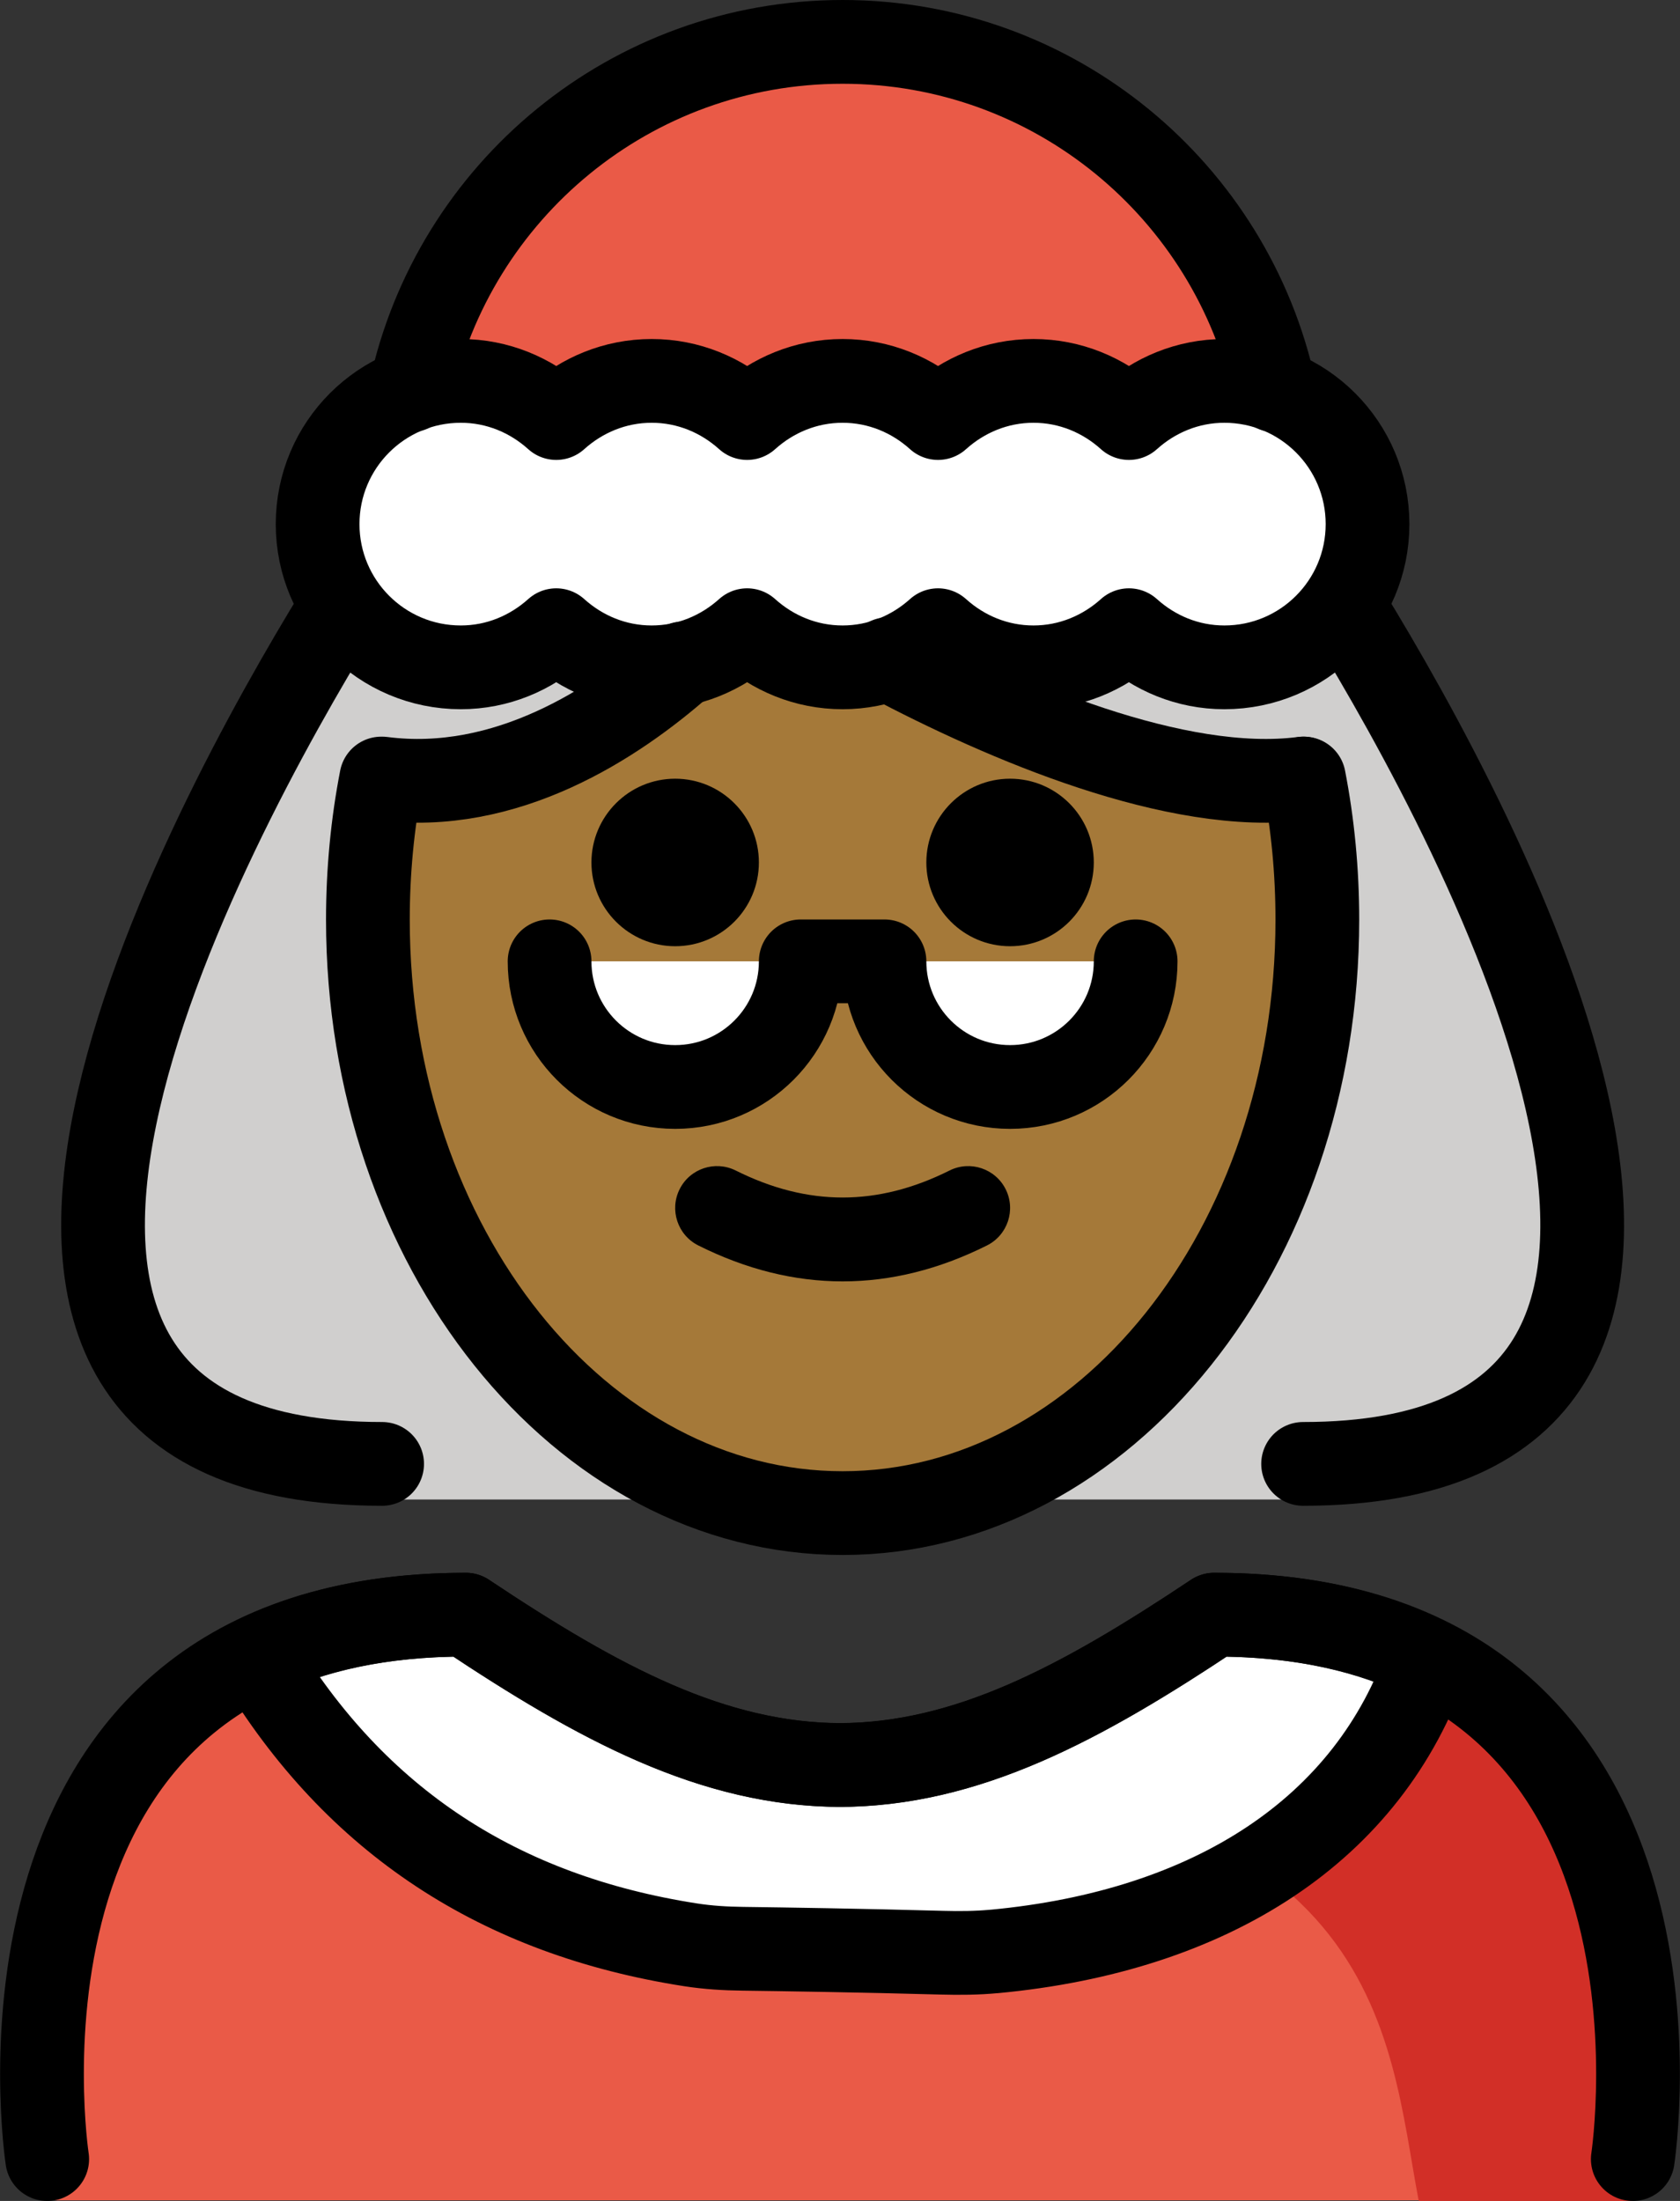 <?xml version="1.0" encoding="UTF-8" standalone="no"?>
<svg
   id="emoji"
   viewBox="0 0 40.131 52.555"
   version="1.1"
   sodipodi:docname="1f936-1f3fe.svg"
   width="40.131"
   height="52.555"
   xmlns:inkscape="http://www.inkscape.org/namespaces/inkscape"
   xmlns:sodipodi="http://sodipodi.sourceforge.net/DTD/sodipodi-0.dtd"
   xmlns="http://www.w3.org/2000/svg"
   xmlns:svg="http://www.w3.org/2000/svg">
  <rect x="0" y="0" width="40.131" height="52.555" fill="#333333" stroke="none"/>
  <defs
     id="defs20" />
  <sodipodi:namedview
     id="namedview20"
     pagecolor="#ffffff"
     bordercolor="#000000"
     borderopacity="0.25"
     inkscape:showpageshadow="2"
     inkscape:pageopacity="0.0"
     inkscape:pagecheckerboard="0"
     inkscape:deskcolor="#d1d1d1" />
  <g
     id="color"
     transform="translate(-15.852,-8.45)">
    <path
       fill="#d0cfce"
       d="m 46.98,21.405 c 0,0 15,22.85 0,22.85 h -22 c -15,0 0,-22.85 0,-22.85"
       id="path1" />
    <path
       fill="#ea5a47"
       d="m 25.434,19.994 c 0,-5.824 4.721,-10.546 10.546,-10.546 5.824,0 10.546,4.721 10.546,10.546"
       id="path2" />
    <path
       fill="#ea5a47"
       d="m 54.855,60.99 c 0,0 2,-13.985 -10,-13.985 -3.192,2.128 -5.926,3.599 -9,3.592 h 0.125 c -3.074,0.006 -5.808,-1.464 -9,-3.592 -12,0 -10,13.985 -10,13.985"
       id="path3" />
    <path
       fill="#d22f27"
       d="m 44.855,47.005 c -3.17,2.113 -4.875,3 -8.938,3.589 13.062,0.411 13.062,6.41 13.825,10.41 4.238,0 5.113,0 5.113,0 0,0 2,-13.998 -10,-13.998 z"
       id="path4" />
    <path
       fill="#ffffff"
       d="m 39.6,55.047 c 5.188,-0.486 8.954,-2.906 10.354,-6.977 -1.329,-0.659 -2.995,-1.065 -5.099,-1.065 -3.17,2.113 -5.889,3.575 -8.938,3.589 -3.048,-0.014 -5.768,-1.475 -8.938,-3.589 -2.047,0 -3.679,0.385 -4.991,1.012 2.363,3.939 5.821,6.164 10.357,6.871 0.415,0.065 0.834,0.09 1.254,0.095 0.934,0.012 2.803,0.04 4.762,0.094 0.412,0.011 0.829,0.008 1.24,-0.031 z"
       id="path5" />
    <path
       fill="#ffffff"
       d="m 28.98,31.405 c 0,1.657 1.343,3 3,3 1.657,0 3,-1.343 3,-3 h 2 c 0,1.657 1.343,3 3,3 1.657,0 3,-1.343 3,-3"
       id="path6" />
    <path
       fill="#ffffff"
       d="m 45.099,17.545 c -0.88,0 -1.674,0.342 -2.28,0.887 -0.606,-0.546 -1.4,-0.887 -2.28,-0.887 -0.88,0 -1.674,0.342 -2.28,0.887 -0.606,-0.546 -1.4,-0.887 -2.28,-0.887 -0.88,0 -1.674,0.342 -2.28,0.887 -0.606,-0.546 -1.4,-0.887 -2.28,-0.887 -0.88,0 -1.674,0.342 -2.28,0.887 -0.606,-0.546 -1.4,-0.887 -2.28,-0.887 -1.889,0 -3.42,1.531 -3.42,3.42 0,1.889 1.531,3.42 3.42,3.42 0.88,0 1.674,-0.342 2.28,-0.887 0.606,0.546 1.4,0.887 2.28,0.887 0.88,0 1.674,-0.342 2.28,-0.887 0.606,0.546 1.4,0.887 2.28,0.887 0.88,0 1.674,-0.342 2.28,-0.887 0.606,0.546 1.4,0.887 2.28,0.887 0.88,0 1.674,-0.342 2.28,-0.887 0.606,0.546 1.4,0.887 2.28,0.887 1.889,0 3.42,-1.531 3.42,-3.42 0,-1.889 -1.531,-3.42 -3.42,-3.42 z"
       id="path7" />
  </g>
  <g
     id="hair"
     transform="translate(-15.852,-8.45)" />
  <g
     id="skin"
     transform="translate(-15.852,-8.45)">
    <path
       fill="#a57939"
       d="m 46.997,27.041 -0.017,0.003 c -5,0.639 -13,-3.704 -13,-3.704 0,0 -4,4.343 -9,3.704 L 24.963,27.041 c -0.21,1.078 -0.321,2.205 -0.321,3.364 0,7.828 5.077,14.173 11.339,14.173 6.262,0 11.339,-6.346 11.339,-14.173 0,-1.159 -0.111,-2.286 -0.321,-3.364 z m -15.017,7.364 c -1.657,0 -3,-1.343 -3,-3 h 6 c 0,1.657 -1.343,3 -3,3 z m 8,0 c -1.657,0 -3,-1.343 -3,-3 h 6 c 0,1.657 -1.343,3 -3,3 z"
       id="path8" />
  </g>
  <g
     id="skin-shadow"
     transform="translate(-15.852,-8.45)" />
  <g
     id="line"
     transform="translate(-15.852,-8.45)">
    <path
       fill="none"
       stroke="#000000"
       stroke-linecap="round"
       stroke-linejoin="round"
       stroke-miterlimit="10"
       stroke-width="2"
       d="m 25.66,17.77 c 1.03,-4.76 5.26,-8.32 10.32,-8.32 5.06,0 9.29,3.56 10.32,8.32"
       id="path9" />
    <path
       fill="none"
       stroke="#000000"
       stroke-linecap="round"
       stroke-linejoin="round"
       stroke-miterlimit="10"
       stroke-width="2"
       d="m 54.855,60.005 c 0,0 2,-13 -10,-13 -3.192,2.128 -5.926,3.599 -9,3.592 h 0.125 c -3.074,0.006 -5.808,-1.464 -9,-3.592 -12,0 -10,13 -10,13"
       id="path10" />
    <path
       fill="none"
       stroke="#000000"
       stroke-linecap="round"
       stroke-linejoin="round"
       stroke-miterlimit="10"
       stroke-width="2"
       d="m 39.6,55.047 c 5.188,-0.486 8.954,-2.906 10.354,-6.977 -1.329,-0.659 -2.995,-1.065 -5.099,-1.065 -3.17,2.113 -5.889,3.575 -8.938,3.589 -3.048,-0.014 -5.768,-1.475 -8.938,-3.589 -2.047,0 -3.679,0.385 -4.991,1.012 2.363,3.939 5.821,6.164 10.357,6.871 0.415,0.065 0.834,0.09 1.254,0.095 0.934,0.012 2.803,0.04 4.762,0.094 0.412,0.011 0.829,0.008 1.24,-0.031 z"
       id="path11" />
    <path
       fill="none"
       stroke="#000000"
       stroke-linecap="round"
       stroke-linejoin="round"
       stroke-miterlimit="10"
       stroke-width="2"
       d="m 23.941,23.031 c -3.123,5.088 -11.464,20.374 1.039,20.374"
       id="path12" />
    <path
       fill="none"
       stroke="#000000"
       stroke-linecap="round"
       stroke-linejoin="round"
       stroke-miterlimit="10"
       stroke-width="2"
       d="m 46.98,43.405 c 12.483,0 4.189,-15.237 1.054,-20.35"
       id="path13" />
    <path
       fill="none"
       stroke="#000000"
       stroke-linecap="round"
       stroke-linejoin="round"
       stroke-miterlimit="10"
       stroke-width="2"
       d="m 47,27.04 c 0.21,1.08 0.32,2.21 0.32,3.37 0,7.82 -5.08,14.17 -11.34,14.17 -6.26,0 -11.34,-6.35 -11.34,-14.17 0,-1.16 0.11,-2.29 0.32,-3.37 h 0.02 c 2.95,0.38 5.55,-1.3 7.19,-2.75"
       id="path14" />
    <path
       fill="none"
       stroke="#000000"
       stroke-linecap="round"
       stroke-linejoin="round"
       stroke-miterlimit="10"
       stroke-width="2"
       d="m 37.06,24.19 c 2.78,1.47 6.9,3.24 9.92,2.85"
       id="path15" />
    <path
       d="m 41.98,29.044 c 0,1.105 -0.896,2 -2,2 -1.103,0 -2,-0.895 -2,-2 0,-1.103 0.896,-2 2,-2 1.103,0 2,0.896 2,2"
       id="path16" />
    <path
       d="m 33.98,29.044 c 0,1.105 -0.896,2 -2,2 -1.103,0 -2,-0.895 -2,-2 0,-1.103 0.896,-2 2,-2 1.103,0 2,0.896 2,2"
       id="path17" />
    <path
       d="m 35.98,39.047 c -1.152,0 -2.304,-0.286 -3.447,-0.858 -0.494,-0.247 -0.694,-0.848 -0.447,-1.342 0.246,-0.494 0.846,-0.694 1.342,-0.447 1.718,0.859 3.388,0.859 5.105,0 0.495,-0.247 1.095,-0.046 1.342,0.447 0.247,0.494 0.047,1.095 -0.447,1.342 -1.144,0.572 -2.295,0.858 -3.447,0.858 z"
       id="path18" />
    <path
       fill="none"
       stroke="#000000"
       stroke-linecap="round"
       stroke-linejoin="round"
       stroke-miterlimit="10"
       stroke-width="2"
       d="m 28.98,31.405 c 0,1.657 1.343,3 3,3 1.657,0 3,-1.343 3,-3 h 2 c 0,1.657 1.343,3 3,3 1.657,0 3,-1.343 3,-3"
       id="path19" />
    <path
       fill="none"
       stroke="#000000"
       stroke-linecap="round"
       stroke-linejoin="round"
       stroke-miterlimit="10"
       stroke-width="2"
       d="m 45.099,17.545 c -0.88,0 -1.674,0.342 -2.28,0.887 -0.606,-0.546 -1.4,-0.887 -2.28,-0.887 -0.88,0 -1.674,0.342 -2.28,0.887 -0.606,-0.546 -1.4,-0.887 -2.28,-0.887 -0.88,0 -1.674,0.342 -2.28,0.887 -0.606,-0.546 -1.4,-0.887 -2.28,-0.887 -0.88,0 -1.674,0.342 -2.28,0.887 -0.606,-0.546 -1.4,-0.887 -2.28,-0.887 -1.889,0 -3.42,1.531 -3.42,3.42 0,1.889 1.531,3.42 3.42,3.42 0.88,0 1.674,-0.342 2.28,-0.887 0.606,0.546 1.4,0.887 2.28,0.887 0.88,0 1.674,-0.342 2.28,-0.887 0.606,0.546 1.4,0.887 2.28,0.887 0.88,0 1.674,-0.342 2.28,-0.887 0.606,0.546 1.4,0.887 2.28,0.887 0.88,0 1.674,-0.342 2.28,-0.887 0.606,0.546 1.4,0.887 2.28,0.887 1.889,0 3.42,-1.531 3.42,-3.42 0,-1.889 -1.531,-3.42 -3.42,-3.42 z"
       id="path20" />
  </g>
</svg>
